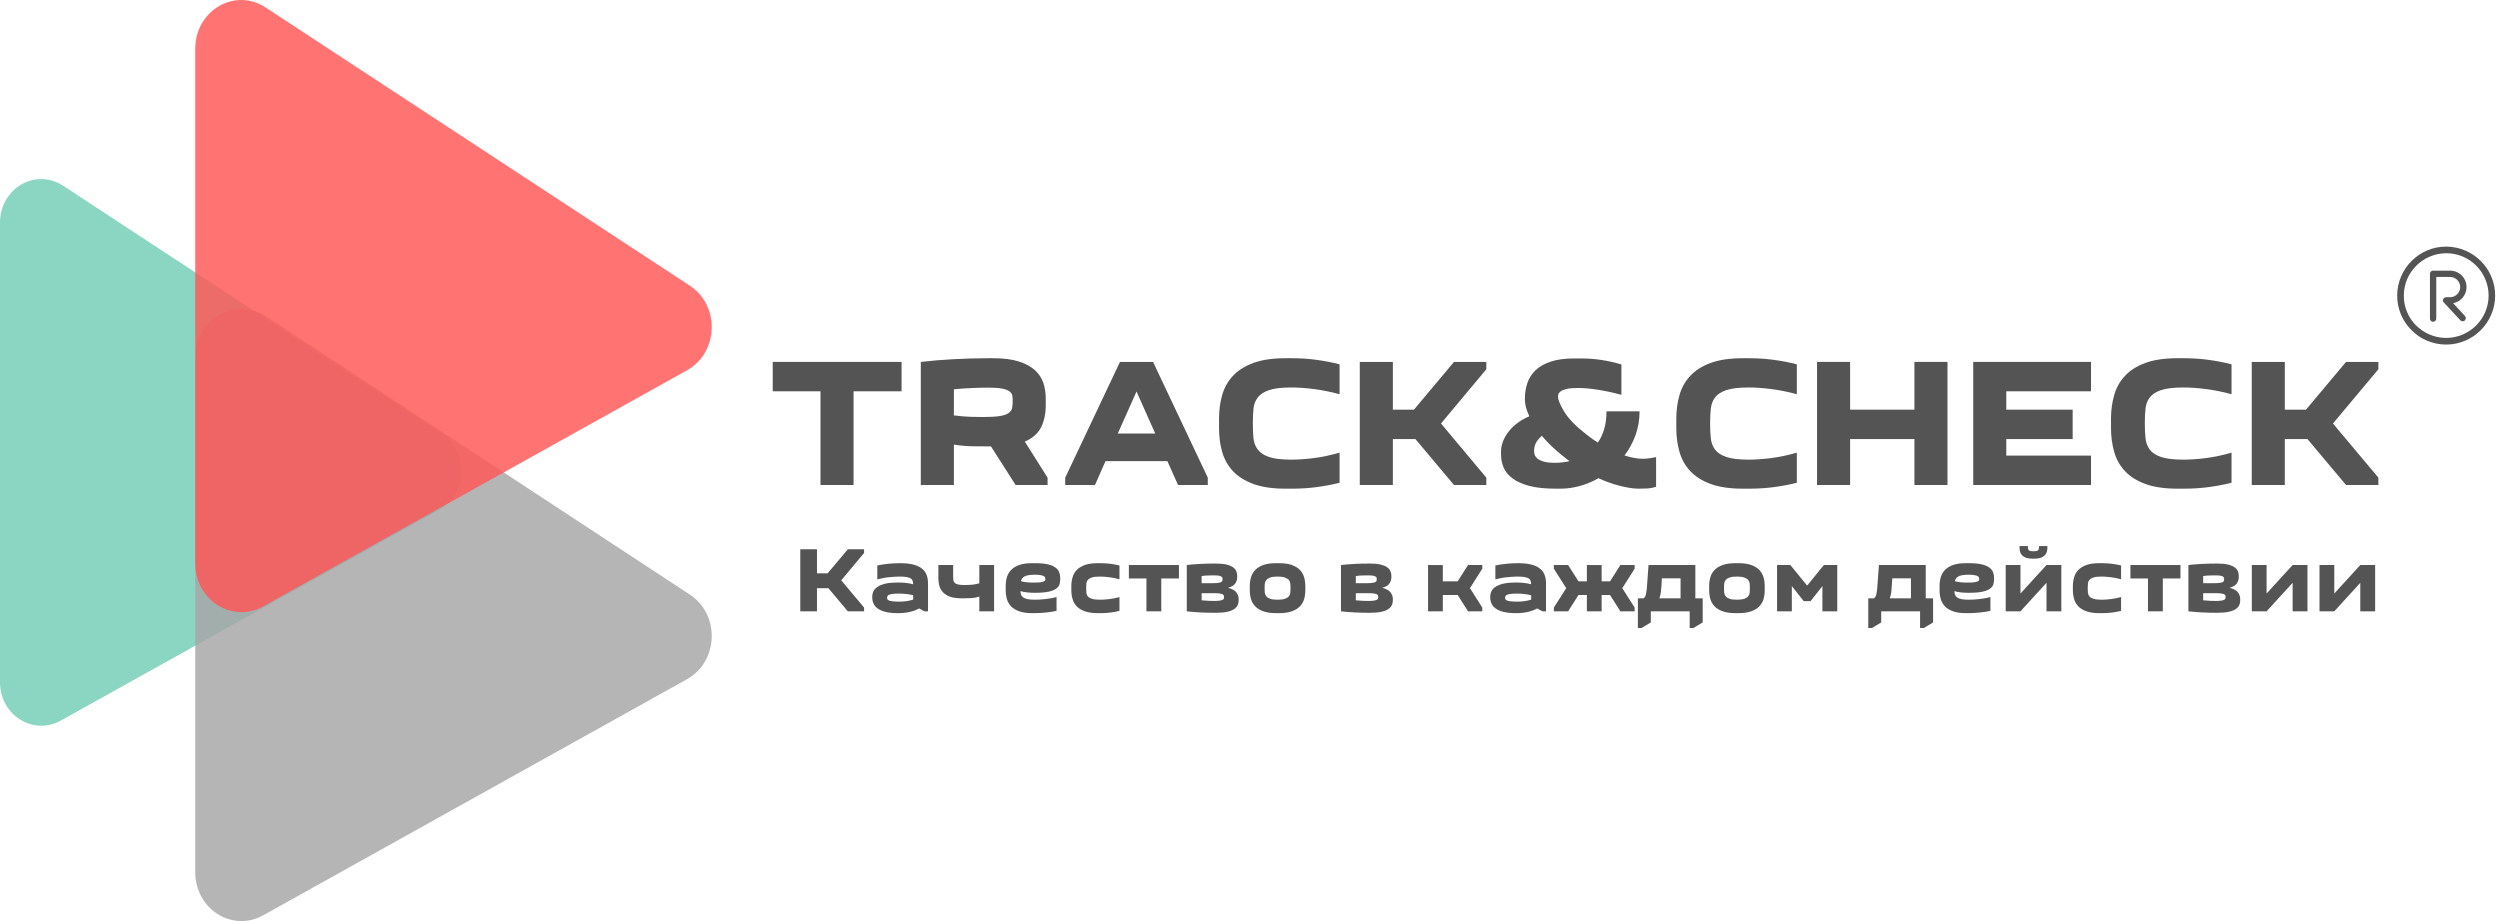 <svg width="247" height="91" viewBox="0 0 247 91" fill="none" xmlns="http://www.w3.org/2000/svg">
<path d="M84.332 47.918H81.065V38.66H76.346V35.756H89.074V38.66H84.332V47.918Z" fill="#545454"/>
<path d="M103.502 47.918H100.343L97.911 44.106C97.257 44.106 96.628 44.101 96.023 44.092C95.418 44.077 94.825 44.021 94.244 43.925V47.918H90.976V35.756C92.017 35.635 93.109 35.545 94.251 35.487C95.398 35.424 96.521 35.393 97.62 35.393H98.128C99.145 35.393 99.987 35.499 100.655 35.712C101.318 35.925 101.851 36.213 102.253 36.576C102.65 36.939 102.928 37.363 103.088 37.847C103.243 38.331 103.32 38.844 103.32 39.386V40.112C103.32 40.877 103.17 41.572 102.87 42.196C102.565 42.816 102.025 43.295 101.251 43.634L103.502 47.192V47.918ZM97.656 38.297C97.235 38.297 96.713 38.309 96.088 38.334C95.464 38.358 94.849 38.401 94.244 38.464V41.042C94.815 41.114 95.355 41.16 95.863 41.18C96.371 41.194 96.783 41.202 97.097 41.202C97.823 41.202 98.385 41.17 98.782 41.107C99.184 41.039 99.477 40.938 99.66 40.802C99.849 40.672 99.963 40.502 100.002 40.294C100.036 40.091 100.053 39.844 100.053 39.553C100.053 39.394 100.04 39.239 100.016 39.089C99.992 38.939 99.905 38.803 99.755 38.682C99.605 38.561 99.365 38.467 99.036 38.399C98.712 38.331 98.252 38.297 97.656 38.297Z" fill="#545454"/>
<path d="M108.185 47.918H105.244V47.192L110.654 35.756H113.921L119.33 47.192V47.918H116.39L115.337 45.558H109.223L108.185 47.918ZM110.436 42.835H114.139L112.287 38.682L110.436 42.835Z" fill="#545454"/>
<path d="M120.441 42.312V41.369C120.441 40.546 120.543 39.771 120.746 39.045C120.955 38.319 121.305 37.687 121.799 37.15C122.298 36.608 122.971 36.179 123.818 35.865C124.665 35.55 125.73 35.393 127.013 35.393H127.666C128.489 35.393 129.288 35.446 130.062 35.553C130.837 35.654 131.599 35.802 132.349 35.995V38.951C131.923 38.83 131.495 38.728 131.064 38.646C130.638 38.559 130.215 38.488 129.794 38.435C129.377 38.382 128.978 38.343 128.595 38.319C128.218 38.295 127.877 38.283 127.572 38.283C126.628 38.283 125.899 38.37 125.386 38.544C124.873 38.718 124.498 38.963 124.261 39.277C124.023 39.592 123.883 39.967 123.84 40.403C123.801 40.839 123.781 41.318 123.781 41.841C123.781 42.358 123.801 42.835 123.84 43.271C123.883 43.707 124.023 44.087 124.261 44.411C124.498 44.73 124.873 44.977 125.386 45.152C125.899 45.326 126.628 45.413 127.572 45.413C127.877 45.413 128.218 45.401 128.595 45.377C128.978 45.352 129.377 45.314 129.794 45.261C130.215 45.207 130.638 45.135 131.064 45.043C131.495 44.951 131.923 44.844 132.349 44.723V47.7C131.599 47.884 130.837 48.027 130.062 48.129C129.288 48.23 128.489 48.281 127.666 48.281H127.013C125.73 48.281 124.665 48.124 123.818 47.809C122.971 47.495 122.298 47.069 121.799 46.531C121.305 45.994 120.955 45.362 120.746 44.636C120.543 43.91 120.441 43.135 120.441 42.312Z" fill="#545454"/>
<path d="M134.346 35.756H137.614V40.475H139.698L143.655 35.756H146.85V36.482L142.37 41.841L146.85 47.192V47.918H143.655L139.843 43.38H137.614V47.918H134.346V35.756Z" fill="#545454"/>
<path d="M158.721 40.642H161.989C161.989 41.475 161.856 42.259 161.589 42.995C161.323 43.726 160.96 44.394 160.5 44.999C161.168 45.217 161.773 45.326 162.315 45.326C162.499 45.326 162.688 45.314 162.882 45.289C163.075 45.265 163.322 45.222 163.622 45.159V48.099C163.332 48.187 163.056 48.24 162.795 48.259C162.538 48.274 162.228 48.281 161.865 48.281C161.802 48.281 161.662 48.274 161.444 48.259C161.226 48.24 160.946 48.196 160.602 48.128C160.258 48.061 159.859 47.959 159.404 47.823C158.949 47.683 158.455 47.492 157.923 47.25C157.332 47.589 156.715 47.845 156.071 48.02C155.432 48.194 154.803 48.281 154.183 48.281H153.711C152.67 48.281 151.802 48.191 151.104 48.012C150.412 47.828 149.856 47.579 149.434 47.264C149.018 46.95 148.725 46.592 148.556 46.19C148.386 45.783 148.302 45.35 148.302 44.89V44.65C148.302 43.949 148.553 43.278 149.057 42.639C149.56 41.995 150.24 41.492 151.097 41.129C150.918 40.742 150.8 40.412 150.741 40.141C150.688 39.87 150.662 39.686 150.662 39.59V39.35C150.662 38.832 150.741 38.333 150.901 37.854C151.056 37.375 151.322 36.954 151.7 36.591C152.073 36.228 152.571 35.942 153.196 35.734C153.82 35.521 154.597 35.414 155.526 35.414H156.18C156.896 35.414 157.584 35.465 158.242 35.567C158.9 35.669 159.551 35.816 160.195 36.01V39.009C159.43 38.8 158.673 38.636 157.923 38.515C157.172 38.394 156.49 38.333 155.875 38.333C155.415 38.333 155.054 38.365 154.793 38.428C154.532 38.486 154.338 38.561 154.212 38.653C154.086 38.745 154.006 38.837 153.973 38.929C153.944 39.016 153.929 39.091 153.929 39.154C153.929 39.502 154.142 40.02 154.568 40.708C154.989 41.39 155.72 42.136 156.761 42.944C157.114 43.225 157.484 43.486 157.872 43.728C158.138 43.341 158.346 42.893 158.496 42.385C158.646 41.877 158.721 41.296 158.721 40.642ZM154.619 45.217C154.125 44.83 153.689 44.457 153.312 44.099C152.939 43.74 152.612 43.392 152.332 43.053C152.031 43.334 151.828 43.588 151.722 43.815C151.62 44.048 151.569 44.285 151.569 44.527C151.569 44.633 151.584 44.755 151.613 44.89C151.647 45.021 151.731 45.151 151.867 45.282C152.007 45.408 152.213 45.512 152.484 45.594C152.76 45.681 153.14 45.725 153.624 45.725C154.118 45.725 154.602 45.669 155.076 45.558C154.907 45.452 154.754 45.338 154.619 45.217Z" fill="#545454"/>
<path d="M165.619 42.312V41.369C165.619 40.546 165.723 39.771 165.931 39.045C166.135 38.319 166.486 37.687 166.984 37.15C167.478 36.608 168.148 36.179 168.995 35.865C169.843 35.55 170.908 35.393 172.19 35.393H172.844C173.667 35.393 174.465 35.446 175.24 35.553C176.014 35.654 176.777 35.802 177.527 35.995V38.951C177.106 38.83 176.68 38.728 176.249 38.646C175.818 38.559 175.395 38.488 174.979 38.435C174.562 38.382 174.163 38.343 173.78 38.319C173.398 38.295 173.057 38.283 172.757 38.283C171.813 38.283 171.082 38.37 170.564 38.544C170.051 38.718 169.676 38.963 169.438 39.277C169.206 39.592 169.068 39.967 169.025 40.403C168.981 40.839 168.959 41.318 168.959 41.841C168.959 42.358 168.981 42.835 169.025 43.271C169.068 43.707 169.206 44.087 169.438 44.411C169.676 44.73 170.051 44.977 170.564 45.152C171.082 45.326 171.813 45.413 172.757 45.413C173.057 45.413 173.398 45.401 173.78 45.377C174.163 45.352 174.562 45.314 174.979 45.261C175.395 45.207 175.818 45.135 176.249 45.043C176.68 44.951 177.106 44.844 177.527 44.723V47.7C176.777 47.884 176.014 48.027 175.24 48.129C174.465 48.23 173.667 48.281 172.844 48.281H172.19C170.908 48.281 169.843 48.124 168.995 47.809C168.148 47.495 167.478 47.069 166.984 46.531C166.486 45.994 166.135 45.362 165.931 44.636C165.723 43.91 165.619 43.135 165.619 42.312Z" fill="#545454"/>
<path d="M179.524 35.756H182.791V40.475H189.145V35.756H192.412V47.918H189.145V43.38H182.791V47.918H179.524V35.756Z" fill="#545454"/>
<path d="M206.593 35.756V38.66H198.221V40.475H204.778V43.38H198.221V45.014H206.593V47.918H194.954V35.756H206.593Z" fill="#545454"/>
<path d="M208.568 42.312V41.369C208.568 40.546 208.672 39.771 208.88 39.045C209.083 38.319 209.434 37.687 209.933 37.15C210.427 36.608 211.097 36.179 211.944 35.865C212.791 35.55 213.856 35.393 215.139 35.393H215.793C216.615 35.393 217.414 35.446 218.189 35.553C218.963 35.654 219.726 35.802 220.476 35.995V38.951C220.055 38.83 219.629 38.728 219.198 38.646C218.767 38.559 218.344 38.488 217.927 38.435C217.511 38.382 217.112 38.343 216.729 38.319C216.347 38.295 216.006 38.283 215.705 38.283C214.761 38.283 214.031 38.37 213.513 38.544C212.999 38.718 212.624 38.963 212.387 39.277C212.155 39.592 212.017 39.967 211.973 40.403C211.93 40.839 211.908 41.318 211.908 41.841C211.908 42.358 211.93 42.835 211.973 43.271C212.017 43.707 212.155 44.087 212.387 44.411C212.624 44.73 212.999 44.977 213.513 45.152C214.031 45.326 214.761 45.413 215.705 45.413C216.006 45.413 216.347 45.401 216.729 45.377C217.112 45.352 217.511 45.314 217.927 45.261C218.344 45.207 218.767 45.135 219.198 45.043C219.629 44.951 220.055 44.844 220.476 44.723V47.7C219.726 47.884 218.963 48.027 218.189 48.129C217.414 48.23 216.615 48.281 215.793 48.281H215.139C213.856 48.281 212.791 48.124 211.944 47.809C211.097 47.495 210.427 47.069 209.933 46.531C209.434 45.994 209.083 45.362 208.88 44.636C208.672 43.91 208.568 43.135 208.568 42.312Z" fill="#545454"/>
<path d="M222.473 35.756H225.74V40.475H227.831L231.788 35.756H234.983V36.482L230.496 41.841L234.983 47.192V47.918H231.788L227.976 43.38H225.74V47.918H222.473V35.756Z" fill="#545454"/>
<path opacity="0.83" d="M0 21.995V67.398C0 70.649 3.253 72.691 5.972 71.213L43.406 50.365C46.202 48.807 46.329 44.643 43.66 42.897L6.226 18.342C3.482 16.569 0 18.637 0 21.995Z" fill="#74CEB7"/>
<path opacity="0.83" d="M19.289 35.348V86.178C19.289 89.805 22.923 92.115 25.973 90.449L67.879 67.103C71.005 65.357 71.158 60.709 68.159 58.748L26.252 31.237C23.203 29.249 19.289 31.56 19.289 35.348Z" fill="#A6A6A6"/>
<path opacity="0.83" d="M19.289 4.828V55.658C19.289 59.285 22.923 61.596 25.973 59.93L67.879 36.584C71.005 34.837 71.158 30.19 68.159 28.228L26.252 0.745C23.203 -1.27 19.289 1.04 19.289 4.828Z" fill="#FF5757"/>
<path d="M79.068 54.27H80.717V56.644H81.769L83.766 54.27H85.371V54.633L83.113 57.334L85.371 60.028V60.398H83.766L81.842 58.111H80.717V60.398H79.068V54.27Z" fill="#545454"/>
<path d="M91.688 57.654V60.398H91.318L90.824 60.115C90.514 60.275 90.192 60.391 89.858 60.464C89.519 60.541 89.139 60.58 88.718 60.58C88.225 60.58 87.816 60.539 87.491 60.456C87.167 60.374 86.906 60.26 86.707 60.115C86.513 59.975 86.378 59.81 86.3 59.621C86.218 59.438 86.177 59.244 86.177 59.041V58.953C86.177 58.765 86.218 58.583 86.3 58.409C86.383 58.239 86.523 58.092 86.722 57.966C86.92 57.835 87.179 57.734 87.499 57.661C87.818 57.588 88.217 57.552 88.697 57.552C89.292 57.552 89.8 57.61 90.221 57.726C90.216 57.605 90.2 57.496 90.171 57.4C90.141 57.308 90.083 57.228 89.996 57.16C89.904 57.097 89.769 57.049 89.59 57.015C89.406 56.981 89.166 56.964 88.871 56.964C88.706 56.964 88.53 56.971 88.341 56.986C88.147 56.995 87.956 57.012 87.767 57.036C87.573 57.056 87.385 57.085 87.201 57.124C87.012 57.158 86.838 57.196 86.678 57.24V55.867C86.838 55.834 87.012 55.802 87.201 55.773C87.385 55.744 87.576 55.72 87.774 55.7C87.973 55.676 88.169 55.662 88.363 55.657C88.551 55.647 88.735 55.642 88.914 55.642C89.427 55.642 89.858 55.686 90.207 55.773C90.56 55.86 90.846 55.989 91.064 56.158C91.281 56.322 91.441 56.531 91.543 56.782C91.64 57.034 91.688 57.325 91.688 57.654ZM88.878 59.44C89.357 59.44 89.805 59.375 90.221 59.244V58.816C90.013 58.757 89.793 58.716 89.561 58.692C89.328 58.663 89.069 58.648 88.784 58.648C88.513 58.648 88.3 58.661 88.145 58.685C87.995 58.709 87.881 58.74 87.803 58.779C87.731 58.823 87.687 58.869 87.673 58.917C87.653 58.965 87.644 59.011 87.644 59.055C87.644 59.108 87.653 59.157 87.673 59.2C87.687 59.249 87.736 59.29 87.818 59.324C87.9 59.362 88.024 59.392 88.188 59.411C88.353 59.43 88.583 59.44 88.878 59.44Z" fill="#545454"/>
<path d="M94.171 55.824V56.978C94.171 57.099 94.179 57.211 94.193 57.312C94.203 57.409 94.242 57.494 94.309 57.567C94.377 57.644 94.486 57.702 94.636 57.741C94.786 57.78 94.999 57.799 95.275 57.799C95.536 57.799 95.783 57.789 96.016 57.77C96.248 57.751 96.495 57.705 96.756 57.632V55.824H98.216V60.398H96.756V58.939C96.505 59.026 96.253 59.077 96.001 59.091C95.754 59.106 95.495 59.113 95.224 59.113H94.992C94.546 59.113 94.176 59.062 93.881 58.961C93.591 58.859 93.358 58.716 93.184 58.532C93.01 58.353 92.886 58.145 92.814 57.908C92.746 57.671 92.712 57.414 92.712 57.138V55.824H94.171Z" fill="#545454"/>
<path d="M102.151 60.58H101.977C101.464 60.58 101.04 60.519 100.706 60.398C100.372 60.282 100.103 60.12 99.9 59.912C99.702 59.704 99.561 59.462 99.479 59.186C99.401 58.91 99.363 58.612 99.363 58.293V57.93C99.363 57.61 99.401 57.312 99.479 57.036C99.561 56.756 99.702 56.514 99.9 56.31C100.103 56.102 100.372 55.938 100.706 55.817C101.04 55.7 101.464 55.642 101.977 55.642H102.231C102.754 55.642 103.18 55.679 103.509 55.751C103.838 55.829 104.092 55.935 104.271 56.071C104.455 56.206 104.581 56.361 104.649 56.535C104.717 56.715 104.75 56.903 104.75 57.102V57.196C104.75 57.38 104.729 57.554 104.685 57.719C104.637 57.884 104.528 58.029 104.358 58.155C104.184 58.285 103.932 58.387 103.603 58.46C103.269 58.532 102.817 58.569 102.245 58.569C101.969 58.569 101.715 58.556 101.483 58.532C101.251 58.508 101.03 58.465 100.822 58.402C100.832 58.532 100.854 58.651 100.888 58.757C100.926 58.864 100.997 58.953 101.098 59.026C101.195 59.099 101.335 59.154 101.519 59.193C101.703 59.232 101.948 59.251 102.253 59.251C102.398 59.251 102.56 59.246 102.739 59.237C102.923 59.222 103.109 59.205 103.298 59.186C103.492 59.162 103.681 59.135 103.865 59.106C104.053 59.072 104.228 59.031 104.387 58.983V60.355C104.228 60.389 104.053 60.42 103.865 60.449C103.681 60.473 103.489 60.498 103.291 60.522C103.093 60.541 102.896 60.556 102.703 60.565C102.504 60.575 102.32 60.58 102.151 60.58ZM102.245 56.782C101.999 56.782 101.793 56.797 101.628 56.826C101.464 56.85 101.331 56.891 101.229 56.949C101.122 57.003 101.043 57.07 100.989 57.153C100.936 57.23 100.897 57.32 100.873 57.421C101.047 57.47 101.236 57.506 101.439 57.53C101.648 57.55 101.885 57.559 102.151 57.559C102.422 57.559 102.633 57.55 102.783 57.53C102.938 57.506 103.051 57.477 103.124 57.443C103.197 57.414 103.243 57.378 103.262 57.334C103.276 57.295 103.284 57.254 103.284 57.211C103.284 57.172 103.276 57.126 103.262 57.073C103.247 57.02 103.206 56.971 103.139 56.928C103.066 56.884 102.959 56.85 102.819 56.826C102.679 56.797 102.487 56.782 102.245 56.782Z" fill="#545454"/>
<path d="M105.847 58.293V57.93C105.847 57.61 105.888 57.312 105.97 57.036C106.048 56.756 106.186 56.514 106.384 56.31C106.588 56.102 106.856 55.938 107.19 55.817C107.529 55.7 107.955 55.642 108.468 55.642H108.722C109.051 55.642 109.373 55.662 109.688 55.7C110.003 55.739 110.308 55.795 110.603 55.867V57.233C110.264 57.136 109.923 57.068 109.579 57.029C109.24 56.986 108.943 56.964 108.686 56.964C108.342 56.964 108.078 56.993 107.895 57.051C107.706 57.109 107.57 57.189 107.488 57.291C107.401 57.392 107.35 57.513 107.335 57.654C107.321 57.794 107.314 57.947 107.314 58.111C107.314 58.276 107.321 58.428 107.335 58.569C107.35 58.709 107.401 58.83 107.488 58.932C107.57 59.029 107.706 59.106 107.895 59.164C108.078 59.222 108.342 59.251 108.686 59.251C108.943 59.251 109.24 59.232 109.579 59.193C109.923 59.154 110.264 59.087 110.603 58.99V60.355C110.308 60.427 110.003 60.483 109.688 60.522C109.373 60.56 109.051 60.58 108.722 60.58H108.468C107.955 60.58 107.529 60.519 107.19 60.398C106.856 60.282 106.588 60.12 106.384 59.912C106.186 59.704 106.048 59.462 105.97 59.186C105.888 58.91 105.847 58.612 105.847 58.293Z" fill="#545454"/>
<path d="M114.734 60.398H113.268V57.153H111.532V55.824H116.477V57.153H114.734V60.398Z" fill="#545454"/>
<path d="M117.254 60.398V55.824C117.675 55.775 118.116 55.739 118.575 55.715C119.04 55.691 119.495 55.679 119.94 55.679H120.137C120.548 55.679 120.887 55.71 121.153 55.773C121.424 55.836 121.64 55.923 121.799 56.034C121.959 56.141 122.073 56.269 122.141 56.419C122.203 56.564 122.235 56.719 122.235 56.884V57.029C122.235 57.261 122.17 57.47 122.039 57.654C121.908 57.842 121.671 57.983 121.327 58.075C121.724 58.172 121.998 58.322 122.148 58.525C122.303 58.723 122.38 58.944 122.38 59.186V59.338C122.38 59.503 122.344 59.658 122.271 59.803C122.203 59.948 122.085 60.076 121.915 60.188C121.751 60.299 121.523 60.386 121.233 60.449C120.942 60.512 120.577 60.543 120.137 60.543H119.94C119.495 60.543 119.04 60.531 118.575 60.507C118.116 60.483 117.675 60.447 117.254 60.398ZM119.875 58.605H118.721V59.309C118.938 59.333 119.164 59.35 119.396 59.36C119.623 59.37 119.819 59.374 119.984 59.374C120.207 59.374 120.383 59.362 120.514 59.338C120.64 59.319 120.734 59.292 120.797 59.258C120.86 59.224 120.899 59.186 120.913 59.142C120.928 59.099 120.935 59.053 120.935 59.004C120.935 58.951 120.928 58.9 120.913 58.852C120.904 58.803 120.867 58.76 120.805 58.721C120.737 58.687 120.63 58.658 120.485 58.634C120.34 58.614 120.137 58.605 119.875 58.605ZM119.962 56.848C119.807 56.848 119.614 56.85 119.381 56.855C119.154 56.86 118.934 56.879 118.721 56.913V57.617H119.875C120.098 57.617 120.272 57.605 120.398 57.581C120.524 57.562 120.616 57.533 120.674 57.494C120.732 57.46 120.766 57.419 120.775 57.37C120.785 57.322 120.79 57.269 120.79 57.211C120.79 57.162 120.783 57.116 120.768 57.073C120.759 57.034 120.725 56.998 120.667 56.964C120.613 56.93 120.531 56.901 120.42 56.877C120.313 56.857 120.161 56.848 119.962 56.848Z" fill="#545454"/>
<path d="M123.477 58.293V57.93C123.477 57.61 123.518 57.312 123.6 57.036C123.677 56.756 123.818 56.514 124.021 56.31C124.22 56.102 124.486 55.938 124.82 55.817C125.159 55.7 125.585 55.642 126.098 55.642H126.352C126.865 55.642 127.289 55.7 127.623 55.817C127.957 55.938 128.225 56.102 128.429 56.31C128.627 56.514 128.767 56.756 128.85 57.036C128.927 57.312 128.966 57.61 128.966 57.93V58.293C128.966 58.612 128.927 58.91 128.85 59.186C128.767 59.462 128.627 59.704 128.429 59.912C128.225 60.12 127.957 60.282 127.623 60.398C127.289 60.519 126.865 60.58 126.352 60.58H126.098C125.585 60.58 125.159 60.519 124.82 60.398C124.486 60.282 124.22 60.12 124.021 59.912C123.818 59.704 123.677 59.462 123.6 59.186C123.518 58.91 123.477 58.612 123.477 58.293ZM124.943 58.111C124.943 58.256 124.948 58.399 124.958 58.54C124.972 58.68 125.021 58.801 125.103 58.903C125.185 59.009 125.311 59.094 125.481 59.157C125.65 59.22 125.897 59.251 126.221 59.251C126.541 59.251 126.788 59.22 126.962 59.157C127.136 59.094 127.264 59.009 127.347 58.903C127.429 58.801 127.475 58.68 127.485 58.54C127.499 58.399 127.506 58.256 127.506 58.111C127.506 57.966 127.499 57.823 127.485 57.683C127.475 57.542 127.429 57.419 127.347 57.312C127.264 57.211 127.136 57.129 126.962 57.066C126.788 56.998 126.541 56.964 126.221 56.964C125.897 56.964 125.65 56.998 125.481 57.066C125.311 57.129 125.185 57.211 125.103 57.312C125.021 57.419 124.972 57.542 124.958 57.683C124.948 57.823 124.943 57.966 124.943 58.111Z" fill="#545454"/>
<path d="M132.487 60.398V55.824C132.908 55.775 133.349 55.739 133.809 55.715C134.269 55.691 134.721 55.679 135.167 55.679H135.37C135.781 55.679 136.12 55.71 136.386 55.773C136.653 55.836 136.868 55.923 137.033 56.034C137.192 56.141 137.304 56.269 137.367 56.419C137.434 56.564 137.468 56.719 137.468 56.884V57.029C137.468 57.261 137.403 57.47 137.272 57.654C137.142 57.842 136.904 57.983 136.561 58.075C136.958 58.172 137.231 58.322 137.381 58.525C137.536 58.723 137.614 58.944 137.614 59.186V59.338C137.614 59.503 137.577 59.658 137.505 59.803C137.437 59.948 137.318 60.076 137.149 60.188C136.984 60.299 136.757 60.386 136.466 60.449C136.176 60.512 135.81 60.543 135.37 60.543H135.167C134.721 60.543 134.269 60.531 133.809 60.507C133.349 60.483 132.908 60.447 132.487 60.398ZM135.109 58.605H133.954V59.309C134.172 59.333 134.395 59.35 134.622 59.36C134.854 59.37 135.053 59.374 135.217 59.374C135.44 59.374 135.617 59.362 135.747 59.338C135.873 59.319 135.968 59.292 136.031 59.258C136.089 59.224 136.127 59.186 136.147 59.142C136.161 59.099 136.169 59.053 136.169 59.004C136.169 58.951 136.161 58.9 136.147 58.852C136.137 58.803 136.101 58.76 136.038 58.721C135.97 58.687 135.864 58.658 135.718 58.634C135.573 58.614 135.37 58.605 135.109 58.605ZM135.196 56.848C135.036 56.848 134.842 56.85 134.615 56.855C134.387 56.86 134.167 56.879 133.954 56.913V57.617H135.109C135.331 57.617 135.505 57.605 135.631 57.581C135.757 57.562 135.849 57.533 135.907 57.494C135.965 57.46 135.999 57.419 136.009 57.37C136.019 57.322 136.023 57.269 136.023 57.211C136.023 57.162 136.016 57.116 136.002 57.073C135.992 57.034 135.958 56.998 135.9 56.964C135.847 56.93 135.764 56.901 135.653 56.877C135.547 56.857 135.394 56.848 135.196 56.848Z" fill="#545454"/>
<path d="M146.45 60.398H145.042L144.018 58.786H142.551V60.398H141.092V55.824L142.551 55.831V57.436H144.018L145.042 55.824H146.45V56.187L145.231 58.111L146.45 60.028V60.398Z" fill="#545454"/>
<path d="M152.746 57.654V60.398H152.383L151.882 60.115C151.572 60.275 151.25 60.391 150.916 60.464C150.582 60.541 150.204 60.58 149.783 60.58C149.289 60.58 148.878 60.539 148.549 60.456C148.225 60.374 147.963 60.26 147.765 60.115C147.571 59.975 147.436 59.81 147.358 59.621C147.276 59.438 147.235 59.244 147.235 59.041V58.953C147.235 58.765 147.276 58.583 147.358 58.409C147.44 58.239 147.581 58.092 147.779 57.966C147.978 57.835 148.237 57.734 148.556 57.661C148.88 57.588 149.28 57.552 149.754 57.552C150.35 57.552 150.858 57.61 151.279 57.726C151.274 57.605 151.257 57.496 151.228 57.4C151.204 57.308 151.146 57.228 151.054 57.16C150.962 57.097 150.826 57.049 150.647 57.015C150.468 56.981 150.229 56.964 149.928 56.964C149.764 56.964 149.587 56.971 149.398 56.986C149.21 56.995 149.018 57.012 148.825 57.036C148.631 57.056 148.442 57.085 148.258 57.124C148.07 57.158 147.898 57.196 147.743 57.24V55.867C147.898 55.834 148.07 55.802 148.258 55.773C148.442 55.744 148.634 55.72 148.832 55.7C149.031 55.676 149.227 55.662 149.42 55.657C149.614 55.647 149.798 55.642 149.972 55.642C150.485 55.642 150.916 55.686 151.264 55.773C151.618 55.86 151.903 55.989 152.121 56.158C152.344 56.322 152.504 56.531 152.6 56.782C152.697 57.034 152.746 57.325 152.746 57.654ZM149.936 59.44C150.42 59.44 150.868 59.375 151.279 59.244V58.816C151.071 58.757 150.853 58.716 150.625 58.692C150.393 58.663 150.132 58.648 149.841 58.648C149.57 58.648 149.357 58.661 149.202 58.685C149.052 58.709 148.941 58.74 148.868 58.779C148.796 58.823 148.75 58.869 148.73 58.917C148.711 58.965 148.701 59.011 148.701 59.055C148.701 59.108 148.711 59.157 148.73 59.2C148.75 59.249 148.801 59.29 148.883 59.324C148.965 59.362 149.089 59.392 149.253 59.411C149.418 59.43 149.645 59.44 149.936 59.44Z" fill="#545454"/>
<path d="M154.931 60.398H153.522V60.028L154.742 58.111L153.522 56.187V55.824H154.931L155.955 57.436H156.783V55.824L158.242 55.831V57.436H159.07L160.094 55.824H161.502V56.187L160.282 58.111L161.502 60.028V60.398H160.094L159.07 58.786H158.242V60.398H156.783V58.786H155.955L154.931 60.398Z" fill="#545454"/>
<path d="M161.822 59.113H162.388C162.499 59.036 162.574 58.912 162.613 58.743C162.652 58.578 162.683 58.373 162.708 58.126L162.875 55.824H167.5V59.113H168.226V61.495L167.311 62.047H166.941V60.398H163.1V61.495L162.185 62.047H161.822V59.113ZM166.04 57.138H164.196L164.138 58.053C164.124 58.266 164.102 58.462 164.073 58.641C164.039 58.816 163.998 58.973 163.949 59.113H166.04V57.138Z" fill="#545454"/>
<path d="M168.865 58.293V57.93C168.865 57.61 168.904 57.312 168.981 57.036C169.063 56.756 169.204 56.514 169.402 56.31C169.606 56.102 169.874 55.938 170.208 55.817C170.547 55.7 170.971 55.642 171.479 55.642H171.74C172.253 55.642 172.677 55.7 173.011 55.817C173.345 55.938 173.614 56.102 173.817 56.31C174.015 56.514 174.156 56.756 174.238 57.036C174.316 57.312 174.354 57.61 174.354 57.93V58.293C174.354 58.612 174.316 58.91 174.238 59.186C174.156 59.462 174.015 59.704 173.817 59.912C173.614 60.12 173.345 60.282 173.011 60.398C172.677 60.519 172.253 60.58 171.74 60.58H171.479C170.971 60.58 170.547 60.519 170.208 60.398C169.874 60.282 169.606 60.12 169.402 59.912C169.204 59.704 169.063 59.462 168.981 59.186C168.904 58.91 168.865 58.612 168.865 58.293ZM170.332 58.111C170.332 58.256 170.337 58.399 170.346 58.54C170.361 58.68 170.409 58.801 170.491 58.903C170.574 59.009 170.7 59.094 170.869 59.157C171.038 59.22 171.285 59.251 171.61 59.251C171.929 59.251 172.174 59.22 172.343 59.157C172.517 59.094 172.646 59.009 172.728 58.903C172.81 58.801 172.859 58.68 172.873 58.54C172.883 58.399 172.888 58.256 172.888 58.111C172.888 57.966 172.883 57.823 172.873 57.683C172.859 57.542 172.81 57.419 172.728 57.312C172.646 57.211 172.517 57.129 172.343 57.066C172.174 56.998 171.929 56.964 171.61 56.964C171.285 56.964 171.038 56.998 170.869 57.066C170.7 57.129 170.574 57.211 170.491 57.312C170.409 57.419 170.361 57.542 170.346 57.683C170.337 57.823 170.332 57.966 170.332 58.111Z" fill="#545454"/>
<path d="M178.885 59.389H178.203L177.034 57.908V60.398H175.574V55.824H176.888L178.544 57.857L180.199 55.824H181.521V60.398H180.054V57.908L178.885 59.389Z" fill="#545454"/>
<path d="M184.585 59.113H185.151C185.263 59.036 185.338 58.912 185.376 58.743C185.415 58.578 185.447 58.373 185.471 58.126L185.638 55.824H190.263V59.113H190.989V61.495L190.074 62.047H189.704V60.398H185.863V61.495L184.948 62.047H184.585V59.113ZM188.804 57.138H186.959L186.894 58.053C186.884 58.266 186.865 58.462 186.836 58.641C186.802 58.816 186.761 58.973 186.712 59.113H188.804V57.138Z" fill="#545454"/>
<path d="M194.416 60.58H194.242C193.729 60.58 193.305 60.519 192.971 60.398C192.637 60.282 192.369 60.12 192.165 59.912C191.967 59.704 191.827 59.462 191.744 59.186C191.667 58.91 191.628 58.612 191.628 58.293V57.93C191.628 57.61 191.667 57.312 191.744 57.036C191.827 56.756 191.967 56.514 192.165 56.31C192.369 56.102 192.637 55.938 192.971 55.817C193.305 55.7 193.729 55.642 194.242 55.642H194.504C195.021 55.642 195.445 55.679 195.774 55.751C196.103 55.829 196.36 55.935 196.544 56.071C196.723 56.206 196.846 56.361 196.914 56.535C196.982 56.715 197.016 56.903 197.016 57.102V57.196C197.016 57.38 196.994 57.554 196.95 57.719C196.902 57.884 196.793 58.029 196.624 58.155C196.454 58.285 196.203 58.387 195.869 58.46C195.535 58.532 195.082 58.569 194.511 58.569C194.235 58.569 193.981 58.556 193.748 58.532C193.516 58.508 193.298 58.465 193.095 58.402C193.1 58.532 193.119 58.651 193.153 58.757C193.192 58.864 193.262 58.953 193.364 59.026C193.46 59.099 193.601 59.154 193.785 59.193C193.969 59.232 194.213 59.251 194.518 59.251C194.663 59.251 194.825 59.246 195.005 59.237C195.188 59.222 195.375 59.205 195.564 59.186C195.757 59.162 195.946 59.135 196.13 59.106C196.319 59.072 196.493 59.031 196.653 58.983V60.355C196.493 60.389 196.319 60.42 196.13 60.449C195.946 60.473 195.755 60.498 195.556 60.522C195.358 60.541 195.162 60.556 194.968 60.565C194.77 60.575 194.586 60.58 194.416 60.58ZM194.511 56.782C194.264 56.782 194.058 56.797 193.894 56.826C193.729 56.85 193.596 56.891 193.494 56.949C193.393 57.003 193.313 57.07 193.255 57.153C193.201 57.23 193.163 57.32 193.138 57.421C193.313 57.47 193.504 57.506 193.712 57.53C193.915 57.55 194.15 57.559 194.416 57.559C194.687 57.559 194.898 57.55 195.048 57.53C195.203 57.506 195.317 57.477 195.389 57.443C195.462 57.414 195.508 57.378 195.527 57.334C195.542 57.295 195.549 57.254 195.549 57.211C195.549 57.172 195.542 57.126 195.527 57.073C195.513 57.02 195.472 56.971 195.404 56.928C195.331 56.884 195.225 56.85 195.084 56.826C194.944 56.797 194.753 56.782 194.511 56.782Z" fill="#545454"/>
<path d="M202.193 55.824H203.66V60.398H202.193V57.581L199.623 60.398H198.163V55.824H199.623V58.641L202.193 55.824ZM201.452 53.951H202.28V54.147C202.28 54.287 202.258 54.422 202.215 54.553C202.176 54.679 202.106 54.79 202.004 54.887C201.907 54.984 201.772 55.062 201.598 55.12C201.423 55.173 201.205 55.2 200.944 55.2H200.871C200.605 55.2 200.385 55.173 200.211 55.12C200.041 55.062 199.906 54.984 199.804 54.887C199.702 54.79 199.632 54.679 199.594 54.553C199.555 54.422 199.535 54.287 199.535 54.147V53.951H200.356V54.147C200.356 54.234 200.39 54.309 200.458 54.372C200.53 54.435 200.668 54.466 200.871 54.466H200.944C201.143 54.466 201.278 54.435 201.351 54.372C201.418 54.309 201.452 54.234 201.452 54.147V53.951Z" fill="#545454"/>
<path d="M204.8 58.293V57.93C204.8 57.61 204.841 57.312 204.923 57.036C205 56.756 205.141 56.514 205.344 56.31C205.543 56.102 205.811 55.938 206.15 55.817C206.484 55.7 206.908 55.642 207.421 55.642H207.675C208.004 55.642 208.326 55.662 208.641 55.7C208.955 55.739 209.263 55.795 209.563 55.867V57.233C209.219 57.136 208.875 57.068 208.532 57.029C208.193 56.986 207.895 56.964 207.639 56.964C207.295 56.964 207.031 56.993 206.847 57.051C206.658 57.109 206.523 57.189 206.441 57.291C206.353 57.392 206.303 57.513 206.288 57.654C206.274 57.794 206.266 57.947 206.266 58.111C206.266 58.276 206.274 58.428 206.288 58.569C206.303 58.709 206.353 58.83 206.441 58.932C206.523 59.029 206.658 59.106 206.847 59.164C207.031 59.222 207.295 59.251 207.639 59.251C207.895 59.251 208.193 59.232 208.532 59.193C208.875 59.154 209.219 59.087 209.563 58.99V60.355C209.263 60.427 208.955 60.483 208.641 60.522C208.326 60.56 208.004 60.58 207.675 60.58H207.421C206.908 60.58 206.484 60.519 206.15 60.398C205.811 60.282 205.543 60.12 205.344 59.912C205.141 59.704 205 59.462 204.923 59.186C204.841 58.91 204.8 58.612 204.8 58.293Z" fill="#545454"/>
<path d="M213.687 60.398H212.22V57.153H210.485V55.824H215.43V57.153H213.687V60.398Z" fill="#545454"/>
<path d="M216.214 60.398V55.824C216.63 55.775 217.071 55.739 217.535 55.715C217.995 55.691 218.448 55.679 218.893 55.679H219.089C219.501 55.679 219.84 55.71 220.106 55.773C220.377 55.836 220.592 55.923 220.752 56.034C220.917 56.141 221.03 56.269 221.093 56.419C221.156 56.564 221.188 56.719 221.188 56.884V57.029C221.188 57.261 221.122 57.47 220.992 57.654C220.861 57.842 220.624 57.983 220.28 58.075C220.677 58.172 220.953 58.322 221.108 58.525C221.258 58.723 221.333 58.944 221.333 59.186V59.338C221.333 59.503 221.299 59.658 221.231 59.803C221.159 59.948 221.04 60.076 220.875 60.188C220.706 60.299 220.476 60.386 220.186 60.449C219.895 60.512 219.53 60.543 219.089 60.543H218.893C218.448 60.543 217.995 60.531 217.535 60.507C217.071 60.483 216.63 60.447 216.214 60.398ZM218.828 58.605H217.673V59.309C217.891 59.333 218.116 59.35 218.349 59.36C218.576 59.37 218.772 59.374 218.937 59.374C219.164 59.374 219.341 59.362 219.467 59.338C219.597 59.319 219.692 59.292 219.75 59.258C219.813 59.224 219.852 59.186 219.866 59.142C219.881 59.099 219.888 59.053 219.888 59.004C219.888 58.951 219.883 58.9 219.873 58.852C219.859 58.803 219.82 58.76 219.757 58.721C219.694 58.687 219.588 58.658 219.438 58.634C219.293 58.614 219.089 58.605 218.828 58.605ZM218.915 56.848C218.76 56.848 218.566 56.85 218.334 56.855C218.107 56.86 217.886 56.879 217.673 56.913V57.617H218.828C219.055 57.617 219.23 57.605 219.351 57.581C219.476 57.562 219.568 57.533 219.627 57.494C219.685 57.46 219.719 57.419 219.728 57.37C219.738 57.322 219.743 57.269 219.743 57.211C219.743 57.162 219.735 57.116 219.721 57.073C219.711 57.034 219.68 56.998 219.627 56.964C219.568 56.93 219.484 56.901 219.372 56.877C219.266 56.857 219.113 56.848 218.915 56.848Z" fill="#545454"/>
<path d="M226.51 55.824H227.977V60.398H226.51V57.581L223.939 60.398H222.48V55.824H223.939V58.641L226.51 55.824Z" fill="#545454"/>
<path d="M233.197 55.824H234.664V60.398H233.197V57.581L230.627 60.398H229.167V55.824H230.627V58.641L233.197 55.824Z" fill="#545454"/>
<path d="M241.682 24.363C239.025 24.363 236.863 26.524 236.842 29.17C236.831 30.461 237.326 31.687 238.24 32.601C239.144 33.526 240.359 34.031 241.649 34.042H241.682C244.338 34.042 246.5 31.88 246.521 29.235C246.543 26.567 244.381 24.384 241.682 24.363ZM241.682 33.386H241.649C240.531 33.375 239.488 32.934 238.692 32.138C237.917 31.353 237.487 30.299 237.498 29.181C237.509 26.89 239.391 25.019 241.714 25.019C244.026 25.029 245.887 26.922 245.876 29.235C245.855 31.525 243.972 33.386 241.682 33.386Z" fill="#545454"/>
<path d="M243.693 28.363C243.693 27.471 242.961 26.739 242.069 26.739H240.391C240.219 26.739 240.079 26.879 240.079 27.051V31.482C240.079 31.654 240.219 31.794 240.391 31.794C240.563 31.794 240.703 31.654 240.703 31.482V27.363H242.069C242.617 27.363 243.069 27.815 243.069 28.363C243.069 28.912 242.617 29.363 242.069 29.363H241.682C241.553 29.363 241.445 29.439 241.391 29.546C241.337 29.665 241.359 29.794 241.445 29.88L243.08 31.643C243.198 31.773 243.392 31.773 243.521 31.665C243.65 31.547 243.65 31.353 243.542 31.224L242.37 29.955C243.123 29.815 243.693 29.159 243.693 28.363Z" fill="#545454"/>
</svg>
